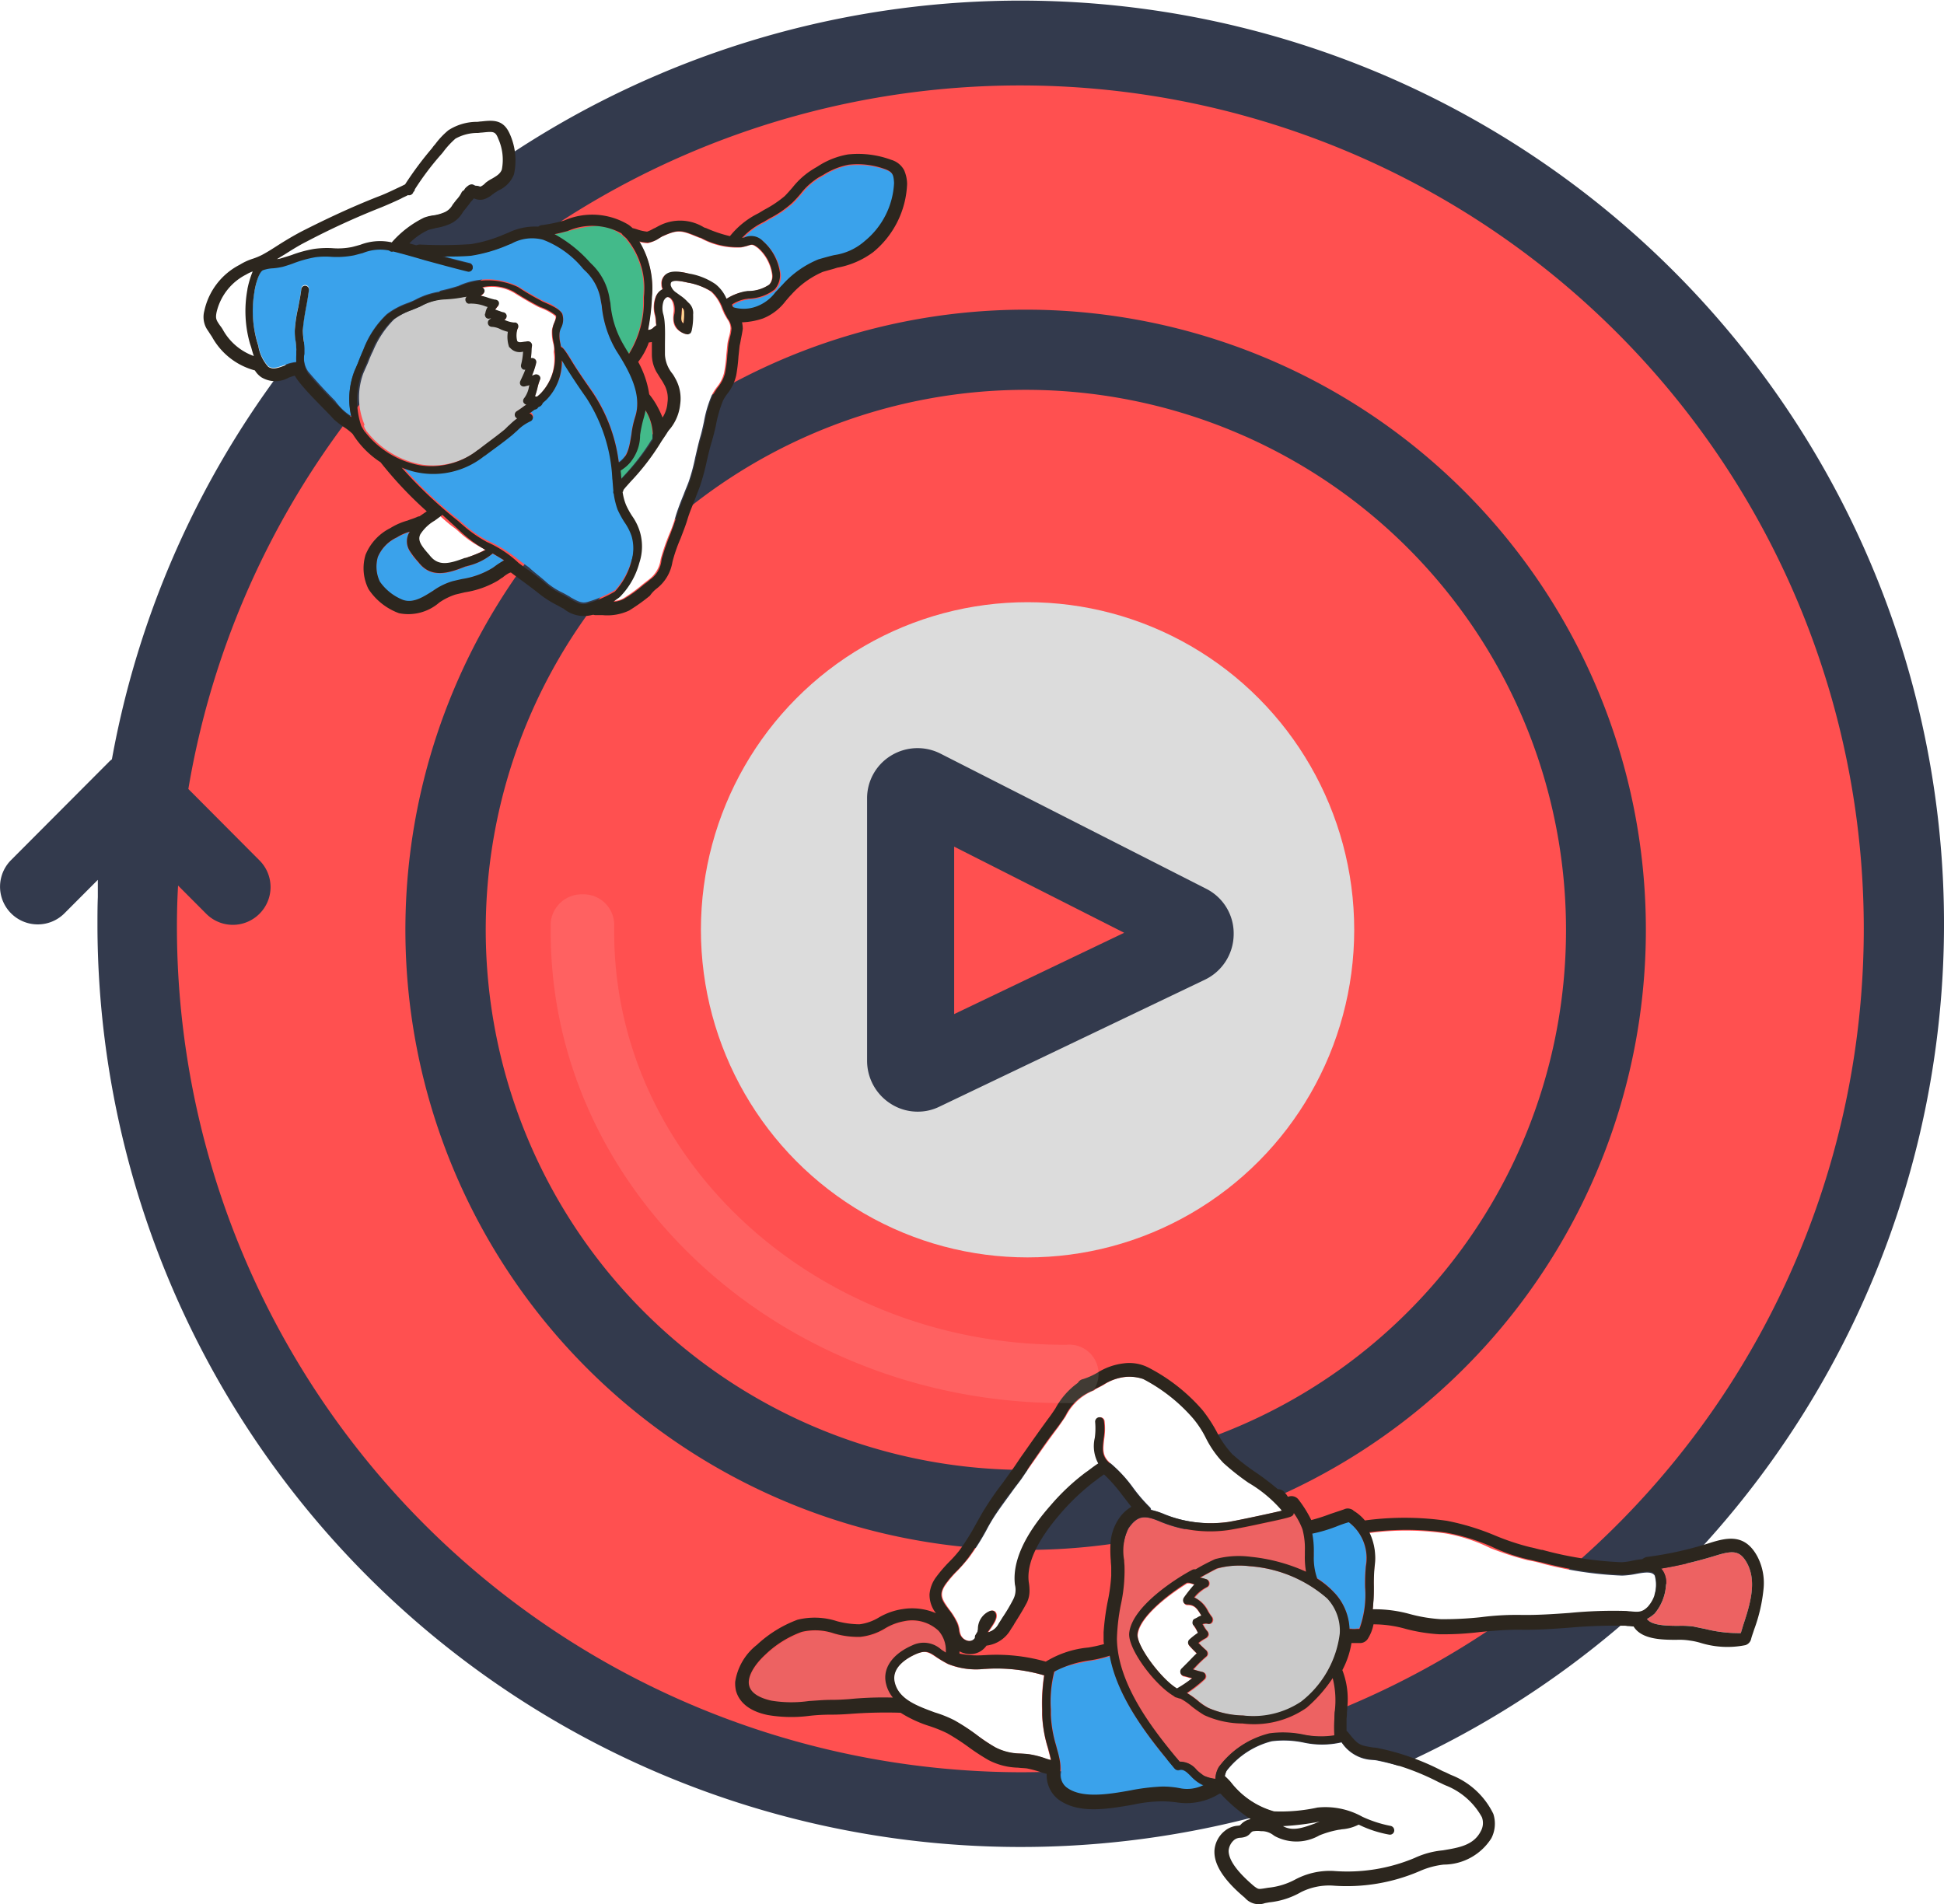 <svg xmlns="http://www.w3.org/2000/svg" xmlns:xlink="http://www.w3.org/1999/xlink" viewBox="2508 0 98 96">
  <defs>
    <style>
      .cls-1 {
        clip-path: url(#clip-Rerun_account);
      }

      .cls-2 {
        fill: #ff5050;
      }

      .cls-3 {
        fill: #dcdcdc;
      }

      .cls-4 {
        fill: #333a4d;
      }

      .cls-12, .cls-5 {
        fill: #fff;
      }

      .cls-6 {
        fill: #3aa2eb;
      }

      .cls-7 {
        fill: #43ba8a;
      }

      .cls-8 {
        fill: #cacaca;
      }

      .cls-9 {
        fill: #ffd791;
      }

      .cls-10 {
        fill: #2c261e;
      }

      .cls-11 {
        fill: #ed6262;
      }

      .cls-12 {
        opacity: 0.1;
      }
    </style>
    <clipPath id="clip-Rerun_account">
      <rect x="2508" width="98" height="96"/>
    </clipPath>
  </defs>
  <g id="Rerun_account" data-name="Rerun account" class="cls-1">
    <rect class="cls-5" x="2508" width="98" height="96"/>
    <ellipse id="Ellipse_54" data-name="Ellipse 54" class="cls-2" cx="44.531" cy="44.67" rx="44.531" ry="44.67" transform="translate(2515.27 2.211)"/>
    <ellipse id="Ellipse_55" data-name="Ellipse 55" class="cls-3" cx="16.467" cy="16.518" rx="16.467" ry="16.518" transform="translate(2543.334 30.363)"/>
    <g id="Group_1045" data-name="Group 1045" transform="translate(2551.711 37.719)">
      <path id="Path_1609" data-name="Path 1609" class="cls-4" d="M245.08,203.238l-13.38-6.807a2.556,2.556,0,0,0-2.492.1A2.517,2.517,0,0,0,228,198.7V211.91a2.566,2.566,0,0,0,1.189,2.173,2.5,2.5,0,0,0,1.361.4,2.453,2.453,0,0,0,1.093-.25l13.38-6.4a2.552,2.552,0,0,0,1.457-2.269A2.518,2.518,0,0,0,245.08,203.238Z" transform="translate(-228 -196.152)"/>
      <path id="Path_1610" data-name="Path 1610" class="cls-2" d="M250.9,230.442l8.569-4.1L250.9,222Z" transform="translate(-246.51 -217.03)"/>
    </g>
    <path id="Path_1611" data-name="Path 1611" class="cls-4" d="M84.345,13.672A46.551,46.551,0,0,0,5.616,38.285a1.241,1.241,0,0,0-.173.154L.536,43.362a1.9,1.9,0,0,0,2.684,2.692l1.687-1.692v.865c-.019.481-.019.981-.019,1.461A46.544,46.544,0,1,0,84.345,13.672ZM51.412,89.358A42.633,42.633,0,0,1,8.894,46.708c0-.692.019-1.385.058-2.058l1.419,1.423a1.893,1.893,0,0,0,2.684,0,1.9,1.9,0,0,0,0-2.692l-3.585-3.6A42.525,42.525,0,1,1,51.412,89.358Z" transform="translate(2508.025)"/>
    <path id="Path_1612" data-name="Path 1612" class="cls-4" d="M138.77,81.2a31.267,31.267,0,1,0,31.17,31.267A31.256,31.256,0,0,0,138.77,81.2Zm0,58.5a27.229,27.229,0,1,1,27.144-27.229A27.212,27.212,0,0,1,138.77,139.7Z" transform="translate(2421.031 -65.586)"/>
    <g id="Group_1046" data-name="Group 1046" transform="translate(2518.26 6.1)">
      <path id="Path_1613" data-name="Path 1613" class="cls-5" d="M83.6,37.15A1.749,1.749,0,0,1,83.85,37c.23-.135.422-.25.5-.461A2.6,2.6,0,0,0,84.176,35c-.153-.4-.249-.385-.824-.327-.077,0-.153.019-.23.019a2.217,2.217,0,0,0-1.112.288,3.561,3.561,0,0,0-.575.615c-.058.077-.115.135-.173.212a17.769,17.769,0,0,0-1.3,1.731.145.145,0,0,1-.077.135.1.1,0,0,0-.038.077.184.184,0,0,1-.23.077,2.864,2.864,0,0,0-.345.173l-.038.019c-.326.154-.652.308-.958.423A38.136,38.136,0,0,0,74.5,40.169c-.383.192-.748.423-1.112.654-.134.077-.249.154-.383.231a.566.566,0,0,0,.192-.038c.192-.058.383-.115.556-.173a6.048,6.048,0,0,1,1.131-.308,7.063,7.063,0,0,1,.9-.038,4.384,4.384,0,0,0,1.016-.058c.134-.038.288-.077.422-.115a2.592,2.592,0,0,1,1.5-.135c.019,0,.038.019.077.019a4.8,4.8,0,0,1,1.629-1.25,2.174,2.174,0,0,1,.479-.115,2.117,2.117,0,0,0,.5-.135.85.85,0,0,0,.46-.4c.058-.077.115-.154.192-.25a2.478,2.478,0,0,0,.249-.346.19.19,0,0,1,.134-.135.3.3,0,0,1,.115-.154c.115-.1.249-.212.4-.077h.019a.59.59,0,0,1,.211.038.087.087,0,0,0,.1,0,.8.8,0,0,0,.23-.154A.191.191,0,0,1,83.6,37.15Z" transform="translate(-69.261 -34.078)"/>
      <path id="Path_1614" data-name="Path 1614" class="cls-5" d="M58.688,75.369c-.058-.154-.1-.308-.134-.442l-.058-.173a5.98,5.98,0,0,1-.134-2.731V72a3.346,3.346,0,0,1,.268-.9,2.492,2.492,0,0,0-.326.154,2.852,2.852,0,0,0-1.5,1.923.687.687,0,0,0,.173.654c.038.058.077.115.134.192A2.9,2.9,0,0,0,58.688,75.369Z" transform="translate(-56.157 -63.528)"/>
      <path id="Path_1615" data-name="Path 1615" class="cls-6" d="M70.964,70.948a2.962,2.962,0,0,0,.422.327l.019.019a3.9,3.9,0,0,1,.153-2.308,3.907,3.907,0,0,0,.211-.5c.077-.192.173-.385.249-.6a4.762,4.762,0,0,1,1.169-1.75,3.83,3.83,0,0,1,1.035-.558,3.054,3.054,0,0,0,.441-.192,3.8,3.8,0,0,1,1.169-.385.163.163,0,0,1,.1-.058q.4-.087.863-.231a3.51,3.51,0,0,1,3.01.019c.422.269.767.462,1.112.654.058.038.134.058.23.115a1.986,1.986,0,0,1,.882.577h0a.842.842,0,0,1-.057.711.735.735,0,0,0-.077.25,2.37,2.37,0,0,0,.038.519c.019.058.019.135.038.192.077.038.211.173.537.711.307.519.652,1,1.054,1.577A8.106,8.106,0,0,1,84.882,73.6c.46-.308.537-.827.633-1.423a5.449,5.449,0,0,1,.192-.9c.383-1.135-.288-2.307-.958-3.346a5.443,5.443,0,0,1-.728-2.269l-.038-.192a2.644,2.644,0,0,0-.824-1.577l-.077-.077a4.994,4.994,0,0,0-2.013-1.461,2.136,2.136,0,0,0-1.591.192l-.192.077a6.889,6.889,0,0,1-1.859.538,11.322,11.322,0,0,1-1.438.038c.46.135.92.25,1.4.365a.208.208,0,0,1-.1.4c-.728-.173-1.476-.385-2.185-.577-.518-.154-1.054-.288-1.591-.442a.222.222,0,0,1-.192-.038h0c-.019,0-.038-.019-.057-.019a2.3,2.3,0,0,0-1.284.135c-.134.038-.288.077-.441.115a4.544,4.544,0,0,1-1.131.077,5.833,5.833,0,0,0-.824.019,6.067,6.067,0,0,0-1.054.288c-.192.058-.364.135-.575.192a3.13,3.13,0,0,1-.479.077,1.922,1.922,0,0,0-.537.1c-.23.115-.364.827-.422,1.058v.019a5.419,5.419,0,0,0,.134,2.538c.019.058.038.115.058.192a2.1,2.1,0,0,0,.5,1.058c.211.154.441.077.824-.058a2.083,2.083,0,0,1,.594-.154v-.673a3.465,3.465,0,0,0-.038-.423,5.1,5.1,0,0,1-.038-.558,7.358,7.358,0,0,1,.173-1.135c.058-.288.115-.6.153-.9a.193.193,0,1,1,.383.038c-.038.327-.1.635-.153.942a7.281,7.281,0,0,0-.153,1.077,4.409,4.409,0,0,0,.038.481,3.745,3.745,0,0,1,.038.462v.269a1.206,1.206,0,0,0,.192.9c.422.5.882,1,1.361,1.481A2.886,2.886,0,0,0,70.964,70.948Z" transform="translate(-63.948 -56.397)"/>
      <path id="Path_1616" data-name="Path 1616" class="cls-7" d="M146.252,59.584a6.469,6.469,0,0,1-.652.154,5.78,5.78,0,0,1,1.783,1.423l.077.077a2.949,2.949,0,0,1,.92,1.788l.038.192a5.167,5.167,0,0,0,.671,2.115c.1.154.192.288.268.442a5.043,5.043,0,0,0,.748-2.807c0-.115.019-.212.019-.308a3.851,3.851,0,0,0-.92-2.731c-.019-.019-.038-.019-.038-.038a2.041,2.041,0,0,0-.211-.173C148.13,59.084,147.229,59.334,146.252,59.584Z" transform="translate(-127.944 -54.012)"/>
      <path id="Path_1617" data-name="Path 1617" class="cls-5" d="M129.881,78.054a2.3,2.3,0,0,1-.057-.635,2.329,2.329,0,0,1,.1-.346c.058-.135.115-.288.077-.365h0a2.662,2.662,0,0,0-.709-.4,1.55,1.55,0,0,1-.249-.115c-.364-.192-.709-.4-1.15-.673a2.239,2.239,0,0,0-1.61-.231.231.231,0,0,1,.1.1.176.176,0,0,1-.038.212.836.836,0,0,1-.134.115c.115.038.249.058.364.1a3.447,3.447,0,0,0,.364.1.115.115,0,0,1,.077.019.185.185,0,0,1,.115.173.175.175,0,0,1-.058.135l-.019.019c-.038.058-.077.1-.115.154a1.078,1.078,0,0,1,.23.077.9.9,0,0,0,.173.058.185.185,0,0,1,.173.154.194.194,0,0,1-.1.212.019.019,0,0,0-.019.019c.019,0,.038.019.058.019a1,1,0,0,0,.441.115.236.236,0,0,1,.192.1.173.173,0,0,1-.019.212,1.114,1.114,0,0,0-.019.615c.057.077.134.077.364.038a.529.529,0,0,1,.173-.019.2.2,0,0,1,.211.212l-.019.154c-.019.154-.019.308-.038.481a.183.183,0,0,1,.192.038.229.229,0,0,1,.077.212c-.058.212-.134.423-.211.635a1.312,1.312,0,0,0,.153-.058.216.216,0,0,1,.211.058.176.176,0,0,1,.038.212c-.038.115-.077.231-.115.365a4.179,4.179,0,0,1-.134.461.83.83,0,0,1,.1.019l.019-.019a1.731,1.731,0,0,0,.192-.173,2.472,2.472,0,0,0,.652-2.1A.867.867,0,0,0,129.881,78.054Z" transform="translate(-112.263 -66.867)"/>
      <path id="Path_1618" data-name="Path 1618" class="cls-6" d="M200.866,44.245c-.019-.4-.077-.538-.422-.692a4.258,4.258,0,0,0-1.879-.231,3.356,3.356,0,0,0-1.284.519c-.077.038-.134.077-.211.115a3.284,3.284,0,0,0-.9.808c-.134.154-.288.327-.441.481a5.819,5.819,0,0,1-1.15.788l-.288.173a3.449,3.449,0,0,0-1.093.808.592.592,0,0,1,.153-.038.812.812,0,0,1,.9.192,2.556,2.556,0,0,1,.863,1.615.992.992,0,0,1-.268.827,2.236,2.236,0,0,1-1.3.462c-.058,0-.1.019-.153.019a1.912,1.912,0,0,0-.69.269.2.2,0,0,0,.077.154A1.84,1.84,0,0,0,194,50.437a2.255,2.255,0,0,0,.882-.692c.115-.115.211-.25.345-.365a4.944,4.944,0,0,1,1.821-1.288,6.869,6.869,0,0,1,.786-.212,3.561,3.561,0,0,0,1.572-.673A4.237,4.237,0,0,0,200.866,44.245Z" transform="translate(-166.015 -41.077)"/>
      <path id="Path_1619" data-name="Path 1619" class="cls-5" d="M168,61.246a4.289,4.289,0,0,1,.652,2.577c0,.1-.019.212-.019.308a10.427,10.427,0,0,1-.192,1.577.43.43,0,0,0,.268-.115,1.063,1.063,0,0,1,.153-.115.656.656,0,0,0-.019-.192,1.687,1.687,0,0,0-.038-.308,1.509,1.509,0,0,1,.038-.961.8.8,0,0,1,.345-.365.533.533,0,0,1-.058-.25.541.541,0,0,1,.192-.481,1.483,1.483,0,0,1,1.227-.038h.019a3.677,3.677,0,0,1,1.265.519,2.06,2.06,0,0,1,.556.731h.019a2.26,2.26,0,0,1,.92-.365c.057,0,.1-.019.153-.019a2.028,2.028,0,0,0,1.074-.327.652.652,0,0,0,.153-.519A2.19,2.19,0,0,0,174,61.573c-.268-.212-.307-.192-.537-.115a2.786,2.786,0,0,1-.326.077,3.739,3.739,0,0,1-2.013-.462l-.115-.038c-.843-.346-1.016-.423-1.783-.077a.779.779,0,0,0-.211.115,1.869,1.869,0,0,1-.575.25A1.933,1.933,0,0,1,168,61.246Z" transform="translate(-146.05 -55.155)"/>
      <path id="Path_1620" data-name="Path 1620" class="cls-5" d="M111.169,136.05a2.581,2.581,0,0,0-.268-.212c-.23-.173-.441-.365-.633-.538a3.39,3.39,0,0,1-.422.308,2.547,2.547,0,0,0-.805.75c-.173.327.038.6.383.981a.888.888,0,0,0,.134.135c.441.5,1.016.327,1.859.019l.019-.019a.926.926,0,0,1,.134-.058,5,5,0,0,0,.978-.423c-.038-.019-.058-.019-.077-.038A5.258,5.258,0,0,1,111.169,136.05Z" transform="translate(-98.344 -115.383)"/>
      <path id="Path_1621" data-name="Path 1621" class="cls-7" d="M164.71,108.981a2.4,2.4,0,0,0-.364-1.481,3.36,3.36,0,0,1-.1.423,4.234,4.234,0,0,0-.173.827c-.115.692-.211,1.4-.978,1.788,0,.077.019.154.019.231s.019.154.019.212c.058-.058.115-.135.173-.192a11.274,11.274,0,0,0,1.38-1.808C164.71,109,164.71,108.981,164.71,108.981Z" transform="translate(-142.089 -92.929)"/>
      <path id="Path_1622" data-name="Path 1622" class="cls-8" d="M94.708,84.407c.019.019.019.038.038.038A4.557,4.557,0,0,0,97.488,86.1a3.747,3.747,0,0,0,2.914-.769l.038-.019c.46-.327.882-.654,1.3-1a1.658,1.658,0,0,0,.268-.25,3.129,3.129,0,0,1,.383-.327.2.2,0,0,1-.115-.135.221.221,0,0,1,.1-.231,4.646,4.646,0,0,0,.383-.269.418.418,0,0,1,.1-.058.167.167,0,0,1-.153-.115.176.176,0,0,1,.038-.212,1.485,1.485,0,0,0,.249-.615c0-.019,0-.019.019-.038l-.23.058a.216.216,0,0,1-.211-.058.175.175,0,0,1-.019-.212c.1-.212.173-.385.249-.577a.45.45,0,0,1-.153-.038.217.217,0,0,1-.057-.212,3.35,3.35,0,0,0,.1-.654.637.637,0,0,1-.671-.212l-.038-.038a1.213,1.213,0,0,1-.058-.75l-.345-.115a1.393,1.393,0,0,0-.46-.135.187.187,0,0,1-.192-.154.221.221,0,0,1,.1-.231c.019-.019.038-.019.058-.038h-.058a.209.209,0,0,1-.192-.038.185.185,0,0,1-.058-.192c0-.019,0-.019.019-.038a1.008,1.008,0,0,1,.115-.308c-.038-.019-.077-.019-.115-.038a2.105,2.105,0,0,0-.786-.135.168.168,0,0,1-.192-.1.2.2,0,0,1,.019-.231l.019-.019c-.077.019-.134.019-.211.038a6.579,6.579,0,0,1-.863.1,2.853,2.853,0,0,0-1.284.365,4.673,4.673,0,0,1-.46.192,3.773,3.773,0,0,0-.92.481,4.857,4.857,0,0,0-1.074,1.615c-.1.192-.173.385-.249.577l-.23.519a3.526,3.526,0,0,0,.058,2.615c-.077.019.019.212.1.308Z" transform="translate(-86.503 -68.778)"/>
      <path id="Path_1623" data-name="Path 1623" class="cls-5" d="M161.475,89.6a8.048,8.048,0,0,0,.958-.692c.115-.1.249-.192.364-.288a1.49,1.49,0,0,0,.556-.981l.019-.077a11.233,11.233,0,0,1,.422-1.211,6.525,6.525,0,0,0,.326-.923c.115-.365.249-.711.4-1.077.077-.212.173-.423.249-.635a9.461,9.461,0,0,0,.326-1.211c.077-.327.153-.673.249-1.019.077-.25.134-.519.192-.788a6.09,6.09,0,0,1,.4-1.346,2.278,2.278,0,0,1,.268-.423,1.809,1.809,0,0,0,.345-.692,6.839,6.839,0,0,0,.115-.9l.058-.577a2.242,2.242,0,0,1,.077-.346,1.99,1.99,0,0,0,.077-.423.779.779,0,0,0-.173-.481c-.038-.077-.1-.173-.153-.269-.038-.1-.077-.173-.115-.269a2.039,2.039,0,0,0-.556-.846,2.848,2.848,0,0,0-1.131-.442h-.019c-.479-.115-.767-.135-.882-.038-.019.019-.038.038-.038.154,0,.135.115.25.268.365h0a.852.852,0,0,0,.211.154,1.929,1.929,0,0,1,.364.308l.057.058a.686.686,0,0,1,.23.6,4.283,4.283,0,0,1-.077.827c-.019.058-.038.115-.1.135a.27.27,0,0,1-.173.019c-.652-.231-.613-.654-.594-1.019a1.182,1.182,0,0,0-.038-.577c-.077-.192-.192-.269-.288-.269s-.173.115-.211.173a1.273,1.273,0,0,0-.019.711l.058.346c.038.4.019.827.019,1.231v.442a1.558,1.558,0,0,0,.364.942c.038.058.077.135.134.212a2.009,2.009,0,0,1,.268,1.365,2.194,2.194,0,0,1-.5,1.211,1.057,1.057,0,0,1-.134.173c-.134.192-.249.365-.364.558a10.286,10.286,0,0,1-1.5,1.942,2.387,2.387,0,0,0-.364.423.116.116,0,0,1-.019.077c0,.019,0,.019-.019.019a2.529,2.529,0,0,0,.173.654,2.6,2.6,0,0,0,.307.558,2.765,2.765,0,0,1,.4.827,2.477,2.477,0,0,1-.038,1.538,3.767,3.767,0,0,1-.958,1.692c-.115.077-.249.154-.383.231A1.1,1.1,0,0,0,161.475,89.6Z" transform="translate(-140.311 -65.531)"/>
      <path id="Path_1624" data-name="Path 1624" class="cls-9" d="M179.162,80.6a1.764,1.764,0,0,1-.019.327c-.019.25-.038.385.1.481a4.816,4.816,0,0,0,.038-.481C179.277,80.735,179.277,80.735,179.162,80.6Z" transform="translate(-155.046 -71.202)"/>
      <path id="Path_1625" data-name="Path 1625" class="cls-6" d="M104.774,141.346c.058-.038.115-.077.192-.135a4.651,4.651,0,0,1,.422-.269,4.556,4.556,0,0,0-.575-.346,3.348,3.348,0,0,1-1.208.615.486.486,0,0,1-.134.038h-.019c-.728.288-1.649.635-2.3-.115-.038-.038-.077-.1-.115-.135a3.039,3.039,0,0,1-.422-.558.9.9,0,0,1-.019-.885c.019-.019.019-.038.038-.058a3.084,3.084,0,0,0-.652.288,1.981,1.981,0,0,0-.958.981,1.853,1.853,0,0,0,.1,1.25h0a2.574,2.574,0,0,0,1.169.923c.518.173,1-.135,1.514-.462a3.307,3.307,0,0,1,.978-.481c.173-.038.345-.077.5-.115A4.613,4.613,0,0,0,104.774,141.346Z" transform="translate(-90.242 -118.776)"/>
      <path id="Path_1626" data-name="Path 1626" class="cls-6" d="M112.984,105.368a3.6,3.6,0,0,0,.805.519c.115.058.249.135.383.212l.019.019c.383.212.575.327.882.231a6.072,6.072,0,0,0,1.38-.6,3.908,3.908,0,0,0,.824-1.5,2.1,2.1,0,0,0,.019-1.288,2.5,2.5,0,0,0-.364-.711,2.963,2.963,0,0,1-.537-1.423.191.191,0,0,1-.019-.154,3.438,3.438,0,0,1-.038-.442c0-.077-.019-.154-.019-.231A8.253,8.253,0,0,0,115,95.965c-.422-.577-.748-1.077-1.074-1.615-.038-.058-.1-.154-.153-.25A2.613,2.613,0,0,1,113,96.081a1.558,1.558,0,0,1-.192.173.191.191,0,0,1-.115.154l-.115.058c0,.019-.019.019-.019.038a.174.174,0,0,1-.153.077c-.077.058-.134.1-.211.154-.019.019-.038.019-.058.038.019.019.038.019.077.038a.237.237,0,0,1,.1.192.205.205,0,0,1-.134.173,2.055,2.055,0,0,0-.671.481c-.1.077-.192.173-.288.25-.422.346-.863.673-1.323,1l-.038.019a4.277,4.277,0,0,1-3.221.846,3.664,3.664,0,0,1-.939-.269,21.228,21.228,0,0,0,2.818,2.673c.1.077.173.154.268.231a5.708,5.708,0,0,0,1.208.846,7.03,7.03,0,0,1,1.61,1c.173.135.345.25.5.365C112.39,104.888,112.716,105.118,112.984,105.368Z" transform="translate(-95.693 -82.106)"/>
      <path id="Path_1627" data-name="Path 1627" class="cls-10" d="M76.347,55.295a2.119,2.119,0,0,0,.786-1.327l.019-.077a7.978,7.978,0,0,1,.4-1.135c.115-.308.249-.635.345-.961s.249-.673.383-1.019c.077-.212.173-.442.249-.654a11.73,11.73,0,0,0,.345-1.288c.077-.327.153-.654.249-.961.077-.269.153-.558.211-.846a6.264,6.264,0,0,1,.345-1.192,1.919,1.919,0,0,1,.23-.365,2.3,2.3,0,0,0,.441-.923,8.733,8.733,0,0,0,.115-.961c.019-.173.038-.365.058-.538q.029-.115.058-.288c.038-.192.077-.385.1-.558a1.7,1.7,0,0,0-.038-.327A3.622,3.622,0,0,0,81.7,41.68a2.656,2.656,0,0,0,1.131-.865c.1-.115.192-.231.307-.346a4.538,4.538,0,0,1,1.572-1.135c.249-.077.5-.135.728-.212a4.318,4.318,0,0,0,1.821-.788,4.685,4.685,0,0,0,1.706-3.442,1.808,1.808,0,0,0-.153-.692,1.079,1.079,0,0,0-.652-.519,4.8,4.8,0,0,0-2.185-.269,4.035,4.035,0,0,0-1.514.6c-.058.038-.134.077-.192.115a3.951,3.951,0,0,0-1.074.942c-.134.154-.268.308-.4.442a5.721,5.721,0,0,1-1.035.692l-.288.173a4.241,4.241,0,0,0-1.438,1.154,6.663,6.663,0,0,1-1.189-.4l-.115-.038a2.292,2.292,0,0,0-2.281-.077c-.077.038-.173.1-.268.135a1.625,1.625,0,0,1-.326.154,2.463,2.463,0,0,1-.46-.1,1.962,1.962,0,0,0-.268-.077,1.669,1.669,0,0,0-.211-.173,3.541,3.541,0,0,0-3.24-.212,7.619,7.619,0,0,1-1.112.231.34.34,0,0,0-.192.077,3.107,3.107,0,0,0-1.514.308l-.192.077a6.913,6.913,0,0,1-1.706.5,22.152,22.152,0,0,1-2.55.019.566.566,0,0,0-.192.038c-.115-.038-.23-.058-.345-.1a3.218,3.218,0,0,1,.958-.673c.115-.038.249-.058.383-.1a2.84,2.84,0,0,0,.633-.173,1.4,1.4,0,0,0,.728-.635c.038-.058.1-.115.153-.192.077-.1.173-.212.249-.327l.058-.058c.038-.038.058-.077.077-.1h.038a.7.7,0,0,0,.479.038,1.252,1.252,0,0,0,.441-.25.265.265,0,0,0,.077-.058c.058-.038.134-.077.211-.135a1.472,1.472,0,0,0,.786-.808,3.255,3.255,0,0,0-.173-1.961,2.262,2.262,0,0,0-.1-.212c-.326-.615-.843-.558-1.38-.5-.077,0-.134.019-.211.019a2.656,2.656,0,0,0-1.438.423,3.931,3.931,0,0,0-.671.711,1.347,1.347,0,0,0-.153.192,17.345,17.345,0,0,0-1.361,1.827c-.077.038-.192.1-.441.212l-.038.019c-.326.154-.613.288-.92.4-1.265.5-2.511,1.077-3.834,1.75-.4.212-.786.442-1.15.673-.268.173-.537.346-.824.5a3.3,3.3,0,0,1-.46.192,2.937,2.937,0,0,0-.671.308,3.423,3.423,0,0,0-1.783,2.327,1.185,1.185,0,0,0,.1.865c.058.1.115.173.173.269l.115.173A3.486,3.486,0,0,0,56.085,44.3a1.129,1.129,0,0,0,.326.346,1.362,1.362,0,0,0,1.38.019,2.723,2.723,0,0,1,.307-.1,2.507,2.507,0,0,0,.192.288c.422.538.92,1.019,1.4,1.519.134.135.249.25.364.385a4.056,4.056,0,0,0,.518.4,2.706,2.706,0,0,1,.441.346c.019.019.019.038.038.058a4.6,4.6,0,0,0,1.361,1.365l.019.019a19.526,19.526,0,0,0,2.32,2.461c-.038.019-.077.058-.115.077-.077.058-.173.115-.249.173a.355.355,0,0,0-.134.038c-.173.077-.326.115-.46.173a3.313,3.313,0,0,0-.882.385A2.6,2.6,0,0,0,61.663,53.6a2.339,2.339,0,0,0,.153,1.731,3.127,3.127,0,0,0,1.534,1.211,2.375,2.375,0,0,0,2.032-.538,3.147,3.147,0,0,1,.805-.4c.153-.038.326-.077.479-.115a4.674,4.674,0,0,0,1.687-.6c.058-.038.134-.1.23-.154a1.654,1.654,0,0,1,.345-.231.07.07,0,0,0,.058-.019h0c.173.135.364.269.518.385.288.212.575.423.843.635a5.235,5.235,0,0,0,.939.615c.115.058.23.135.364.192l.019.019a1.607,1.607,0,0,0,1.38.308.828.828,0,0,1,.1-.019.373.373,0,0,0,.153.019h.307a2.585,2.585,0,0,0,1.342-.231A9.612,9.612,0,0,0,76,55.66,1.593,1.593,0,0,1,76.347,55.295Zm-9.8-.481c-.173.038-.345.077-.5.115a3.306,3.306,0,0,0-.978.481c-.518.327-1,.635-1.514.462a2.574,2.574,0,0,1-1.169-.923h0a1.746,1.746,0,0,1-.1-1.25,1.908,1.908,0,0,1,.958-.981,2.338,2.338,0,0,1,.652-.288c-.019.019-.019.038-.038.058a.9.9,0,0,0,.019.885,4.24,4.24,0,0,0,.422.558c.038.038.077.1.115.135.652.75,1.572.4,2.3.115h.019a1.216,1.216,0,0,1,.134-.038,3.062,3.062,0,0,0,1.208-.615l.575.346a4.653,4.653,0,0,0-.422.269c-.077.058-.134.1-.192.135A4.107,4.107,0,0,1,66.551,54.814ZM58.577,43.488v-.269a3.746,3.746,0,0,0-.038-.462,4.41,4.41,0,0,1-.038-.481,10.4,10.4,0,0,1,.153-1.077c.058-.308.115-.615.153-.942a.193.193,0,1,0-.383-.038c-.038.308-.1.615-.153.9a7.358,7.358,0,0,0-.173,1.135,2.73,2.73,0,0,0,.038.558,3.464,3.464,0,0,1,.038.423v.269a2.839,2.839,0,0,0,0,.4,2.082,2.082,0,0,0-.594.154c-.364.135-.594.212-.824.058a2.1,2.1,0,0,1-.5-1.058c-.019-.058-.038-.135-.058-.192a5.682,5.682,0,0,1-.134-2.538v-.019c.038-.231.192-.923.422-1.058a1.794,1.794,0,0,1,.537-.1,3.569,3.569,0,0,0,.479-.077c.192-.058.383-.115.575-.192a6.068,6.068,0,0,1,1.054-.288,3.91,3.91,0,0,1,.824-.019,4.544,4.544,0,0,0,1.131-.077c.153-.038.288-.077.441-.115a2.3,2.3,0,0,1,1.284-.135c.019,0,.038.019.058.019h0a.183.183,0,0,0,.192.038c.537.135,1.073.288,1.591.442.709.192,1.457.4,2.185.577a.208.208,0,0,0,.1-.4c-.46-.115-.939-.231-1.4-.365.518,0,1.016,0,1.438-.038a7.658,7.658,0,0,0,1.859-.538l.192-.077a2.136,2.136,0,0,1,1.591-.192,4.82,4.82,0,0,1,2.013,1.461l.077.077a2.591,2.591,0,0,1,.824,1.577l.038.192A5.443,5.443,0,0,0,74.3,43.3c.652,1.019,1.323,2.211.958,3.346a4.733,4.733,0,0,0-.192.9c-.1.6-.173,1.115-.633,1.423a8.106,8.106,0,0,0-1.323-3.557c-.4-.577-.748-1.077-1.054-1.577-.326-.538-.441-.692-.537-.711-.019-.077-.019-.135-.038-.192a1.586,1.586,0,0,1-.038-.519.886.886,0,0,1,.077-.25.911.911,0,0,0,.057-.711h0c-.115-.231-.46-.385-.882-.577a1.275,1.275,0,0,1-.23-.115A11.818,11.818,0,0,1,69.35,40.1a3.58,3.58,0,0,0-3.01-.019,8.256,8.256,0,0,1-.863.231.163.163,0,0,0-.1.058,3.8,3.8,0,0,0-1.169.385c-.134.058-.288.135-.441.192a3.83,3.83,0,0,0-1.035.558,4.762,4.762,0,0,0-1.169,1.75c-.1.192-.173.4-.249.6-.077.173-.153.346-.211.5a3.9,3.9,0,0,0-.153,2.308l-.019-.019a2.014,2.014,0,0,1-.422-.327c-.134-.135-.249-.269-.383-.385-.46-.481-.939-.961-1.361-1.481A1.376,1.376,0,0,1,58.577,43.488Zm-4.428-2.1a2.852,2.852,0,0,1,1.5-1.923,1.7,1.7,0,0,1,.326-.154,4.737,4.737,0,0,0-.268.9v.019a5.967,5.967,0,0,0,.134,2.731l.058.173c.038.135.077.288.134.442a2.9,2.9,0,0,1-1.572-1.346,1.663,1.663,0,0,0-.134-.192C54.149,41.777,54.091,41.7,54.149,41.392Zm13.323-6.365c-.038.019-.058,0-.1,0a.512.512,0,0,0-.211-.038h-.019c-.153-.135-.288-.019-.4.077a.463.463,0,0,0-.115.154.232.232,0,0,0-.134.135,1.505,1.505,0,0,1-.249.346c-.077.1-.134.173-.192.25a.85.85,0,0,1-.46.4,2.116,2.116,0,0,1-.5.135,2.173,2.173,0,0,0-.479.115,5.2,5.2,0,0,0-1.629,1.25c-.019,0-.038-.019-.077-.019a2.764,2.764,0,0,0-1.5.135c-.134.038-.268.077-.422.115a3.573,3.573,0,0,1-1.016.058,4.78,4.78,0,0,0-.9.038,6.047,6.047,0,0,0-1.131.308c-.173.058-.364.115-.556.173-.058.019-.115.019-.192.038.134-.077.249-.154.383-.231.364-.231.728-.462,1.112-.654a38.138,38.138,0,0,1,3.776-1.731c.326-.135.633-.269.958-.423l.038-.019c.134-.077.249-.115.345-.173a.22.22,0,0,0,.23-.077.1.1,0,0,0,.038-.077.167.167,0,0,0,.077-.135,14.083,14.083,0,0,1,1.3-1.731,2.045,2.045,0,0,0,.173-.212,4.435,4.435,0,0,1,.575-.615,2.272,2.272,0,0,1,1.112-.288c.077,0,.153-.019.23-.019.575-.058.671-.077.824.327a2.579,2.579,0,0,1,.173,1.538c-.077.212-.268.327-.5.462a1.75,1.75,0,0,0-.249.154.508.508,0,0,0-.115.1A.791.791,0,0,1,67.472,35.027Zm9.01,2.6c.077-.038.153-.1.211-.115.767-.346.939-.269,1.783.077l.115.038a3.965,3.965,0,0,0,2.013.461,2.786,2.786,0,0,0,.326-.077c.249-.077.268-.077.537.115a2.137,2.137,0,0,1,.709,1.327.63.63,0,0,1-.153.519,1.873,1.873,0,0,1-1.074.327c-.058,0-.115.019-.153.019a2.8,2.8,0,0,0-.92.365h-.019a1.86,1.86,0,0,0-.556-.731,3.335,3.335,0,0,0-1.265-.519h-.019c-.479-.115-.958-.192-1.227.038a.594.594,0,0,0-.192.481.534.534,0,0,0,.058.25.648.648,0,0,0-.345.365,1.509,1.509,0,0,0-.038.961,1.921,1.921,0,0,1,.038.308.656.656,0,0,0,.019.192,1.064,1.064,0,0,0-.153.115.348.348,0,0,1-.268.115A11.064,11.064,0,0,0,76.1,40.68c0-.1.019-.212.019-.308a4.579,4.579,0,0,0-.652-2.577,1.885,1.885,0,0,0,.46.058A1.319,1.319,0,0,0,76.481,37.623Zm8.8.865c-.249.058-.518.135-.786.212a4.945,4.945,0,0,0-1.821,1.288c-.134.135-.23.25-.345.365a2.093,2.093,0,0,1-.882.692,1.84,1.84,0,0,1-1.227.077.15.15,0,0,1-.077-.154,1.912,1.912,0,0,1,.69-.269c.058,0,.1-.019.153-.019a2.236,2.236,0,0,0,1.3-.462,1.109,1.109,0,0,0,.268-.827,2.608,2.608,0,0,0-.863-1.615.812.812,0,0,0-.9-.192c-.038.019-.1.019-.153.038a3.679,3.679,0,0,1,1.093-.808l.288-.173a5.307,5.307,0,0,0,1.15-.788,5.232,5.232,0,0,0,.441-.481,3.544,3.544,0,0,1,.9-.808c.077-.038.134-.077.211-.115a3.691,3.691,0,0,1,1.284-.519,4.029,4.029,0,0,1,1.879.231c.345.135.4.269.422.692a4.031,4.031,0,0,1-1.476,2.923A2.961,2.961,0,0,1,85.28,38.488ZM70.52,45.43a1.727,1.727,0,0,1-.192.173l-.019.019a.828.828,0,0,1-.1-.019,4.184,4.184,0,0,0,.134-.462,2.036,2.036,0,0,1,.115-.365.176.176,0,0,0-.038-.212.216.216,0,0,0-.211-.058c-.058.019-.1.038-.153.058a4.1,4.1,0,0,0,.211-.635.192.192,0,0,0-.077-.212A.236.236,0,0,0,70,43.68a3.758,3.758,0,0,0,.038-.481l.019-.154a.2.2,0,0,0-.211-.212c-.058,0-.115.019-.173.019-.23.038-.307.038-.364-.038a1.115,1.115,0,0,1,.019-.615.211.211,0,0,0,.019-.212.168.168,0,0,0-.192-.1,1.364,1.364,0,0,1-.441-.115c-.019,0-.038-.019-.058-.019a.019.019,0,0,0,.019-.019.194.194,0,0,0,.1-.212.2.2,0,0,0-.173-.154.9.9,0,0,1-.173-.058c-.077-.019-.153-.058-.23-.077.038-.058.077-.1.115-.154l.019-.019a.208.208,0,0,0,.058-.135.168.168,0,0,0-.115-.173.115.115,0,0,0-.077-.019,3.45,3.45,0,0,1-.364-.1,2.547,2.547,0,0,0-.364-.1c.038-.038.1-.077.134-.115a.176.176,0,0,0,.038-.212.231.231,0,0,0-.1-.1,2.239,2.239,0,0,1,1.61.231c.422.269.786.481,1.15.673a1.55,1.55,0,0,0,.249.115,2.662,2.662,0,0,1,.709.4h0c.038.077-.019.231-.077.365a1.17,1.17,0,0,0-.1.346,2.236,2.236,0,0,0,.057.635,3.7,3.7,0,0,1,.058.423A2.643,2.643,0,0,1,70.52,45.43ZM74.737,49.6a1.734,1.734,0,0,0-.173.192c0-.077-.019-.154-.019-.212,0-.077-.019-.154-.019-.231a2.1,2.1,0,0,0,.978-1.788,6.342,6.342,0,0,1,.173-.827,3.361,3.361,0,0,0,.1-.423,2.4,2.4,0,0,1,.364,1.481v.019A12.48,12.48,0,0,1,74.737,49.6Zm1.649-3.461a4.009,4.009,0,0,0-.422-.635,4.859,4.859,0,0,0-.556-1.634,3.465,3.465,0,0,0,.537-.981c.058,0,.115-.019.153-.019v.615a1.807,1.807,0,0,0,.249.923c.077.115.153.25.23.365a1.694,1.694,0,0,1,.115.192,1.436,1.436,0,0,1,.192.961,1.573,1.573,0,0,1-.249.75A4.607,4.607,0,0,0,76.386,46.142Zm-1.629-8.557c.019.019.019.038.038.038a3.91,3.91,0,0,1,.92,2.731c0,.1-.019.212-.019.308a5.043,5.043,0,0,1-.748,2.807c-.1-.154-.192-.308-.268-.442a4.9,4.9,0,0,1-.671-2.115l-.038-.192a3.053,3.053,0,0,0-.92-1.788l-.077-.077a6.694,6.694,0,0,0-1.783-1.423c.211-.038.441-.1.652-.154a3.068,3.068,0,0,1,2.722.115A.91.91,0,0,0,74.756,37.585ZM61.472,44.469l.23-.519c.077-.192.153-.385.249-.577a4.5,4.5,0,0,1,1.073-1.615,3.483,3.483,0,0,1,.92-.481c.153-.058.307-.135.46-.192a2.853,2.853,0,0,1,1.284-.365,6.577,6.577,0,0,0,.863-.1c.077-.019.153-.019.211-.038l-.019.019a.2.2,0,0,0-.019.231.168.168,0,0,0,.192.1,1.991,1.991,0,0,1,.786.135c.038.019.077.019.115.038a.851.851,0,0,0-.115.308c0,.019,0,.019-.019.038a.233.233,0,0,0,.058.192.183.183,0,0,0,.192.038h.058c-.019.019-.038.019-.058.038a.206.206,0,0,0,.1.385,1.05,1.05,0,0,1,.46.135,2.422,2.422,0,0,0,.345.115,1.557,1.557,0,0,0,.058.75.041.041,0,0,0,.038.038.637.637,0,0,0,.671.212,3.348,3.348,0,0,1-.1.654.217.217,0,0,0,.058.212.149.149,0,0,0,.153.038c-.057.173-.153.365-.249.577a.207.207,0,0,0,.019.212.216.216,0,0,0,.211.058l.23-.058c0,.019,0,.019-.019.038a1.3,1.3,0,0,1-.249.615.21.21,0,0,0-.038.212c.038.058.1.115.153.115-.038.019-.058.038-.1.058a4.65,4.65,0,0,1-.383.269.208.208,0,0,0-.1.231.2.2,0,0,0,.115.135,3.131,3.131,0,0,0-.383.327c-.1.077-.173.173-.268.25-.422.346-.863.654-1.3,1l-.038.019a3.766,3.766,0,0,1-2.914.769,4.557,4.557,0,0,1-2.741-1.654c-.019-.019-.019-.038-.038-.038h0c-.077-.115-.173-.288-.173-.288A4,4,0,0,1,61.472,44.469Zm5.348,9.249a.487.487,0,0,1-.134.038h-.019c-.767.288-1.3.423-1.725-.077-.038-.038-.077-.1-.115-.135-.345-.4-.556-.673-.4-.981a2.117,2.117,0,0,1,.728-.692c.134-.1.268-.192.383-.288.192.173.4.365.613.558.077.077.173.154.249.231a6.64,6.64,0,0,0,1.246.942.145.145,0,0,0,.077.038A8.263,8.263,0,0,1,66.82,53.718Zm.958-.769a6.507,6.507,0,0,1-1.208-.846c-.1-.077-.173-.154-.268-.231A22.481,22.481,0,0,1,63.484,49.2a4.111,4.111,0,0,0,4.16-.577l.038-.019c.46-.346.9-.654,1.323-1,.1-.077.192-.173.288-.25a2.278,2.278,0,0,1,.671-.481A.213.213,0,0,0,70.1,46.7a.2.2,0,0,0-.1-.192.1.1,0,0,0-.077-.038c.019-.019.038-.038.058-.038.077-.058.134-.1.211-.154a.236.236,0,0,0,.153-.077c0-.019.019-.019.019-.038l.115-.058a.3.3,0,0,0,.115-.154c.057-.058.134-.115.192-.173a2.715,2.715,0,0,0,.767-1.981,2.244,2.244,0,0,1,.153.25c.326.519.652,1.019,1.073,1.615A8.185,8.185,0,0,1,74.1,49.7c0,.077.019.154.019.231.019.154.019.288.038.442a.2.2,0,0,0,.019.154,3.937,3.937,0,0,0,.192.788,4.943,4.943,0,0,0,.345.635,2.779,2.779,0,0,1,.364.711,2.258,2.258,0,0,1-.019,1.288,3.552,3.552,0,0,1-.824,1.5,6.073,6.073,0,0,1-1.38.6c-.307.1-.5-.019-.882-.231l-.019-.019c-.134-.077-.268-.154-.383-.212a3.6,3.6,0,0,1-.805-.519c-.288-.25-.594-.481-.882-.692-.173-.115-.345-.25-.5-.365A5.69,5.69,0,0,0,67.778,52.949Zm6.729,2.75a3.872,3.872,0,0,0,.958-1.692,2.618,2.618,0,0,0,.038-1.538,2.765,2.765,0,0,0-.4-.827,4.023,4.023,0,0,1-.307-.558,2.751,2.751,0,0,1-.173-.654l.019-.019a.116.116,0,0,0,.019-.077c.1-.135.23-.269.364-.423a11.92,11.92,0,0,0,1.5-1.942c.115-.192.249-.365.364-.558a1.354,1.354,0,0,1,.134-.173,2.343,2.343,0,0,0,.5-1.211,2.056,2.056,0,0,0-.268-1.365,1.294,1.294,0,0,0-.134-.212,1.654,1.654,0,0,1-.364-.942v-.442c0-.4.019-.808-.019-1.231a2.174,2.174,0,0,0-.058-.346,1.11,1.11,0,0,1,.019-.711c.038-.058.1-.173.211-.173.1,0,.211.1.288.269a1.183,1.183,0,0,1,.038.577.8.8,0,0,0,.594,1.019A.186.186,0,0,0,78,42.45c.058-.019.077-.077.1-.135a3.239,3.239,0,0,0,.077-.827.686.686,0,0,0-.23-.6l-.058-.058a1.928,1.928,0,0,0-.364-.308c-.077-.058-.134-.1-.211-.154h0a.673.673,0,0,1-.268-.365c0-.115.019-.135.038-.154.115-.1.4-.077.882.038h.019a3.567,3.567,0,0,1,1.131.442,2.171,2.171,0,0,1,.556.846c.038.1.077.173.115.269.058.1.1.192.153.269a.917.917,0,0,1,.173.481,1.99,1.99,0,0,1-.077.423c-.019.115-.058.231-.077.346l-.058.577a6.841,6.841,0,0,1-.115.9,1.809,1.809,0,0,1-.345.692,3.164,3.164,0,0,0-.268.423,5.215,5.215,0,0,0-.4,1.346,6.793,6.793,0,0,1-.192.788,9.863,9.863,0,0,0-.249,1.019A12.49,12.49,0,0,1,78,49.93c-.077.212-.173.423-.249.635-.134.346-.288.711-.4,1.077-.1.308-.211.615-.326.923a11.231,11.231,0,0,0-.422,1.211l-.019.077a1.351,1.351,0,0,1-.556.981c-.115.1-.23.192-.364.288a6.344,6.344,0,0,1-.958.692,1.327,1.327,0,0,1-.537.154C74.258,55.872,74.411,55.795,74.507,55.7ZM77.593,41.45c0-.1.019-.212.019-.327.115.115.115.135.115.327a2.118,2.118,0,0,1-.038.481C77.555,41.834,77.574,41.7,77.593,41.45Z" transform="translate(-53.496 -31.724)"/>
    </g>
    <g id="Group_1047" data-name="Group 1047" transform="translate(2545.06 68.734)">
      <path id="Path_1628" data-name="Path 1628" class="cls-11" d="M436.014,410.879c-.192-.038-.383-.077-.556-.115a4.633,4.633,0,0,0-.767-.038c-.613,0-1.361-.019-1.591-.346a2.015,2.015,0,0,0,.383-.269,2.475,2.475,0,0,0,.575-1.442,1.092,1.092,0,0,0-.153-.712c-.038-.038-.058-.1-.1-.115a21.227,21.227,0,0,0,2.818-.673c.824-.25,1.169-.231,1.514.385.518.942.153,2.115-.192,3.154-.038.135-.077.25-.115.385A6.891,6.891,0,0,1,436.014,410.879Z" transform="translate(-387.131 -397.486)"/>
      <path id="Path_1629" data-name="Path 1629" class="cls-5" d="M363.872,401.481a13.733,13.733,0,0,0-3.872-.019,2.979,2.979,0,0,1,.268,1.711,8.559,8.559,0,0,0-.038,1.019c0,.231,0,.481-.019.731a3.143,3.143,0,0,1-.038.423,6.046,6.046,0,0,1,1.9.25,7.747,7.747,0,0,0,1.534.25,17.629,17.629,0,0,0,2.013-.1c.652-.058,1.323-.115,2.013-.115.824.019,1.649-.038,2.454-.1a22.872,22.872,0,0,1,2.818-.1c.077,0,.173.019.249.019a.9.9,0,0,0,.882-.231,1.76,1.76,0,0,0,.364-1.615c-.134-.212-.479-.173-.978-.077a4.222,4.222,0,0,1-.671.077,18.588,18.588,0,0,1-4.121-.635c-.211-.058-.4-.1-.613-.135a15.622,15.622,0,0,1-1.9-.615A8.331,8.331,0,0,0,363.872,401.481Z" transform="translate(-328.044 -392.894)"/>
      <path id="Path_1630" data-name="Path 1630" class="cls-11" d="M198.112,429.219a6.277,6.277,0,0,0,1.9.019,10.5,10.5,0,0,1,1.112-.058c.4,0,.633-.019.92-.039.422-.038.958-.077,2.2-.077a1.955,1.955,0,0,1-.345-.692c-.192-.788.307-1.5,1.323-1.942a1.278,1.278,0,0,1,1.457.212,1.6,1.6,0,0,1,.23.154,1.676,1.676,0,0,0-.364-1.1,1.963,1.963,0,0,0-1.744-.481,2.541,2.541,0,0,0-.959.365,3,3,0,0,1-1.246.423,4.889,4.889,0,0,1-1.323-.173,2.943,2.943,0,0,0-1.629-.077,5.538,5.538,0,0,0-1.8,1.115c-.652.577-.958,1.192-.843,1.634C197.115,428.912,197.652,429.123,198.112,429.219Z" transform="translate(-196.272 -412.172)"/>
      <path id="Path_1631" data-name="Path 1631" class="cls-5" d="M301.793,415.2h-.115c-1,.615-2.4,1.711-2.492,2.577-.077.6,1.208,2.269,1.994,2.75a9,9,0,0,0,.767-.519.449.449,0,0,0-.153-.039,1.592,1.592,0,0,0-.288-.077.208.208,0,0,1-.153-.154.217.217,0,0,1,.057-.211l.345-.346c.134-.135.268-.288.422-.423-.134-.135-.268-.269-.383-.4a.21.21,0,0,1,0-.288,2.5,2.5,0,0,1,.441-.346l-.057-.115c-.057-.1-.115-.173-.153-.25a.326.326,0,0,1-.057-.192.239.239,0,0,1,.115-.154l.115-.058a1.023,1.023,0,0,1,.211-.1h0c-.23-.365-.345-.558-.709-.558a.211.211,0,0,1-.192-.115.2.2,0,0,1,.019-.231,3.514,3.514,0,0,1,.575-.654A1.11,1.11,0,0,0,301.793,415.2Z" transform="translate(-278.886 -404.094)"/>
      <path id="Path_1632" data-name="Path 1632" class="cls-5" d="M261.925,365.37a5.481,5.481,0,0,1-.882-1.25,4.977,4.977,0,0,0-.652-1,8.548,8.548,0,0,0-2.511-1.981,2.179,2.179,0,0,0-.978-.1,2.41,2.41,0,0,0-1.035.385c-.134.077-.288.154-.441.231a.176.176,0,0,1-.115.077A2.728,2.728,0,0,0,253.951,363c-.115.173-.249.365-.383.558-.422.558-.843,1.154-1.246,1.731-.211.288-.422.6-.613.885-.153.212-.307.4-.46.615-.288.4-.594.808-.863,1.211a8.391,8.391,0,0,0-.46.788,11.99,11.99,0,0,1-.882,1.384c-.173.212-.364.423-.537.615a5.25,5.25,0,0,0-.613.711c-.364.519-.153.788.173,1.25a3.684,3.684,0,0,1,.422.673,1.6,1.6,0,0,1,.1.346.958.958,0,0,0,.057.25.512.512,0,0,0,.422.327.339.339,0,0,0,.326-.154h0a.169.169,0,0,1,.019-.135.719.719,0,0,1,.115-.192c0-.038.019-.1.019-.135a.961.961,0,0,1,.613-.9.266.266,0,0,1,.173,0,.2.2,0,0,1,.115.135c.077.231-.1.5-.4.923v.019a.833.833,0,0,0,.537-.423c.058-.1.134-.212.192-.308a8.606,8.606,0,0,0,.537-.9,1.037,1.037,0,0,0,.1-.769c-.134-1.135.46-2.481,1.8-4a11.917,11.917,0,0,1,1.783-1.673l.058-.038c.173-.115.326-.25.5-.365.019-.019.038-.019.057-.038a1.909,1.909,0,0,1-.172-1.288,2.7,2.7,0,0,0,.019-.788.222.222,0,1,1,.441-.058,3.5,3.5,0,0,1-.019.9c-.058.519-.115.885.345,1.25a7.238,7.238,0,0,1,1.112,1.211,8.134,8.134,0,0,0,.843.981.175.175,0,0,1,.058.135,3.8,3.8,0,0,1,.709.231,6.183,6.183,0,0,0,3.163.385c.211-.019,2.013-.4,2.76-.577-.019,0-.019-.019-.038-.038a7.4,7.4,0,0,0-1.61-1.384A8.748,8.748,0,0,1,261.925,365.37Z" transform="translate(-237.273 -360.34)"/>
      <path id="Path_1633" data-name="Path 1633" class="cls-6" d="M345,399.577c.038.25.057.558.077.942v.192a2.482,2.482,0,0,0,.173,1.135,3.875,3.875,0,0,1,.863.711l.038.038a2.753,2.753,0,0,1,.728,1.788h.077a.816.816,0,0,0,.307,0h.115a4.8,4.8,0,0,0,.288-2.1,9.583,9.583,0,0,1,.038-1.077,2.262,2.262,0,0,0-.882-2.211,5.753,5.753,0,0,0-.613.212A5.55,5.55,0,0,1,345,399.577Z" transform="translate(-315.92 -391.01)"/>
      <path id="Path_1634" data-name="Path 1634" class="cls-5" d="M239.178,437.317c.326.231.652.462.978.654a2.636,2.636,0,0,0,1.227.308c.153.019.307.019.479.038a4.878,4.878,0,0,1,.767.192,2.944,2.944,0,0,0,.326.1c-.038-.192-.1-.4-.153-.615a6.948,6.948,0,0,1-.288-1.673v-.25a9.378,9.378,0,0,1,.1-1.731,8.218,8.218,0,0,0-2.971-.327H239.6a3.8,3.8,0,0,1-1.84-.25h0a6.173,6.173,0,0,1-.556-.327c-.383-.25-.556-.385-1.054-.173-.307.135-1.284.615-1.074,1.442.211.865,1.131,1.192,2.013,1.519a9.768,9.768,0,0,1,1,.4A8.068,8.068,0,0,1,239.178,437.317Z" transform="translate(-227.044 -418.597)"/>
      <path id="Path_1635" data-name="Path 1635" class="cls-8" d="M320.006,413.942a2.372,2.372,0,0,0-.613-1.75l-.038-.038a6.716,6.716,0,0,0-3.911-1.615,3.745,3.745,0,0,0-1.629.115c-.1.039-.575.288-.863.462h0c.115.019.211.058.307.077a.233.233,0,0,1,.153.192.221.221,0,0,1-.115.212,2.085,2.085,0,0,0-.633.519,1.422,1.422,0,0,1,.69.692,2.5,2.5,0,0,0,.192.289.237.237,0,0,1,.019.25.193.193,0,0,1-.211.1.612.612,0,0,0-.268.019c.019.038.038.058.057.1a1.4,1.4,0,0,0,.172.25.325.325,0,0,1,.058.192.3.3,0,0,1-.115.154,2.179,2.179,0,0,0-.383.25,3.458,3.458,0,0,0,.383.365.244.244,0,0,1,.077.173.238.238,0,0,1-.077.154,4.874,4.874,0,0,0-.556.538l-.1.1c.153.038.326.1.479.135a.208.208,0,0,1,.153.154.218.218,0,0,1-.057.212,5.409,5.409,0,0,1-.882.692,4.258,4.258,0,0,1,.518.365,2.909,2.909,0,0,0,.556.385,4.5,4.5,0,0,0,1.764.385,4.126,4.126,0,0,0,2.914-.692,5.453,5.453,0,0,0,1.955-3.423Z" transform="translate(-289.488 -400.298)"/>
      <path id="Path_1636" data-name="Path 1636" class="cls-6" d="M277.165,440.915c.748.615,2.089.385,3.259.173a10.188,10.188,0,0,1,1.591-.192,4.575,4.575,0,0,1,.863.077,1.979,1.979,0,0,0,1.227-.154.708.708,0,0,1-.211-.1,2.03,2.03,0,0,1-.441-.365c-.23-.231-.383-.365-.594-.308a.22.22,0,0,1-.23-.077c-1.169-1.4-2.856-3.461-3.259-5.673a5.856,5.856,0,0,1-.959.231c-.633.115-1.687.327-1.84.577a5.751,5.751,0,0,0-.173,1.9v.269a6.325,6.325,0,0,0,.268,1.558l.173.692a3.676,3.676,0,0,1,.058.615A.829.829,0,0,0,277.165,440.915Z" transform="translate(-260.468 -419.522)"/>
      <path id="Path_1637" data-name="Path 1637" class="cls-5" d="M323.576,463.738c.211.173.211.173.479.115l.23-.038a3.733,3.733,0,0,0,1.38-.423,3.708,3.708,0,0,1,1.917-.423,8.757,8.757,0,0,0,4.083-.654,4.435,4.435,0,0,1,1.419-.385c.805-.135,1.553-.25,1.917-.961a.918.918,0,0,0,.058-.711,3.58,3.58,0,0,0-1.764-1.577c-.134-.058-.288-.135-.422-.192a10.922,10.922,0,0,0-3.048-1.1,1.5,1.5,0,0,0-.268-.038,1.952,1.952,0,0,1-1.572-.884h-.019a4.385,4.385,0,0,1-1.936,0,4.854,4.854,0,0,0-1.572-.058,4.2,4.2,0,0,0-2.262,1.481.573.573,0,0,0-.1.288l.019.019.268.269a4.191,4.191,0,0,0,2.2,1.5,7.847,7.847,0,0,0,2.185-.192,3.689,3.689,0,0,1,2.262.461,5.56,5.56,0,0,0,1.419.461.228.228,0,0,1,.192.231v.019a.248.248,0,0,1-.249.192,5.744,5.744,0,0,1-1.534-.5h-.019a2.623,2.623,0,0,1-.843.231c-.077.019-.153.019-.23.038a5.924,5.924,0,0,0-.9.269,2.324,2.324,0,0,1-2.243.038l-.058-.038a.937.937,0,0,0-.537-.212h-.1a2.285,2.285,0,0,0-.364,0,.5.5,0,0,0-.173.1,1.2,1.2,0,0,1-.23.173.768.768,0,0,1-.288.058.516.516,0,0,0-.288.1.76.76,0,0,0-.307.577C322.273,462.411,322.713,463.007,323.576,463.738Z" transform="translate(-297.41 -437.345)"/>
      <path id="Path_1638" data-name="Path 1638" class="cls-11" d="M304.765,406.838a4.619,4.619,0,0,0-.1-1.711,6.778,6.778,0,0,1-1.323,1.5,4.644,4.644,0,0,1-3.221.788,5.2,5.2,0,0,1-1.936-.423,2.693,2.693,0,0,1-.633-.442,4.149,4.149,0,0,0-.556-.385c-.057-.019-.115-.038-.192-.058h-.019a.194.194,0,0,1-.134-.077c-.978-.538-2.339-2.4-2.243-3.192.153-1.327,2.415-2.769,3.182-3.173a.373.373,0,0,1,.153-.019.067.067,0,0,0,.038-.019,7.8,7.8,0,0,1,.958-.5,4.611,4.611,0,0,1,1.8-.115,8.993,8.993,0,0,1,2.78.75,4.283,4.283,0,0,1-.058-.846v-.192a3.739,3.739,0,0,0-.1-1.019c-.019-.019-.019-.038-.019-.077h0a2.7,2.7,0,0,0-.441-.827c0,.019-.019.058-.019.077-.057.1-.077.115-1.629.462-.69.154-1.514.308-1.668.327a6.553,6.553,0,0,1-3.374-.423c-.767-.327-1.15-.4-1.649.327a2.4,2.4,0,0,0-.211,1.615c0,.115.019.231.019.346a7.99,7.99,0,0,1-.192,1.923,10.162,10.162,0,0,0-.192,1.692c.038,2.346,1.879,4.634,3.163,6.192a1.079,1.079,0,0,1,.863.423,1.27,1.27,0,0,0,.364.289,2.072,2.072,0,0,0,.575.154,1.18,1.18,0,0,1,.173-.6,4.5,4.5,0,0,1,2.55-1.692,5.688,5.688,0,0,1,1.706.058,4.9,4.9,0,0,0,1.572.058A8.247,8.247,0,0,1,304.765,406.838Z" transform="translate(-274.535 -389.233)"/>
      <path id="Path_1639" data-name="Path 1639" class="cls-10" d="M212.872,357.457a3.173,3.173,0,0,0-1.3.462,3.525,3.525,0,0,1-.728.327.4.4,0,0,0-.268.192,3.816,3.816,0,0,0-1.131,1.288c-.115.173-.23.346-.364.519-.422.577-.843,1.173-1.246,1.75-.211.288-.4.6-.613.885-.153.212-.288.4-.441.615a14.9,14.9,0,0,0-.882,1.269c-.173.269-.326.558-.479.827a11.529,11.529,0,0,1-.824,1.308,6.516,6.516,0,0,1-.5.558,7.236,7.236,0,0,0-.69.808,1.694,1.694,0,0,0-.307.827,1.494,1.494,0,0,0,.326.961,3.028,3.028,0,0,0-1.668-.211,3.333,3.333,0,0,0-1.208.423,2.5,2.5,0,0,1-.978.346,4.574,4.574,0,0,1-1.131-.154,3.636,3.636,0,0,0-1.994-.077,6.125,6.125,0,0,0-2.051,1.269,2.923,2.923,0,0,0-1.093,1.865,1.728,1.728,0,0,0,.038.442c.115.423.479,1,1.61,1.231a7.071,7.071,0,0,0,2.109.038,9.687,9.687,0,0,1,1.054-.058c.422,0,.69-.019.978-.038a23.824,23.824,0,0,1,2.55-.058,6.234,6.234,0,0,0,1.457.673,6.748,6.748,0,0,1,.9.365,11.414,11.414,0,0,1,1.016.654,11.114,11.114,0,0,0,1.054.692,3.379,3.379,0,0,0,1.5.385c.134.019.288.019.441.038a5.67,5.67,0,0,1,.652.173,2.306,2.306,0,0,0,.345.1,1.547,1.547,0,0,0,.537,1.25c1,.788,2.473.538,3.8.308a7.267,7.267,0,0,1,1.476-.173,6.3,6.3,0,0,1,.767.058,3.147,3.147,0,0,0,2.128-.442h.058a8.256,8.256,0,0,0,1.514,1.288h-.038a.9.9,0,0,0-.46.269l-.038.038a.826.826,0,0,1-.1.019,1.159,1.159,0,0,0-.652.25,1.388,1.388,0,0,0-.537,1.019v.058c0,.673.5,1.442,1.534,2.307a.922.922,0,0,0,1.016.269l.211-.038a4.051,4.051,0,0,0,1.61-.519,3.175,3.175,0,0,1,1.572-.327,9.291,9.291,0,0,0,4.409-.731,4.089,4.089,0,0,1,1.208-.327,2.855,2.855,0,0,0,2.4-1.327,1.611,1.611,0,0,0,.1-1.231,3.958,3.958,0,0,0-2.128-1.961c-.134-.058-.268-.135-.422-.192a12.373,12.373,0,0,0-3.22-1.154,1.473,1.473,0,0,0-.288-.038c-.69-.115-.748-.115-1.265-.769l-.077-.077v-.538c0-.1.019-.212.019-.308,0-.115.019-.212.019-.327a4.048,4.048,0,0,0-.249-1.884,4.419,4.419,0,0,0,.46-1.365h.4a.464.464,0,0,0,.422-.212,2.081,2.081,0,0,0,.288-.731,5.955,5.955,0,0,1,1.629.231,8.644,8.644,0,0,0,1.668.269,14.9,14.9,0,0,0,2.09-.115c.633-.058,1.284-.115,1.936-.115.863.019,1.706-.038,2.53-.1a26.114,26.114,0,0,1,2.741-.1.718.718,0,0,1,.211.019h.019c.1,0,.192.019.288.019.4.654,1.419.673,2.166.673a3.306,3.306,0,0,1,.671.038,3.4,3.4,0,0,1,.537.115,4.575,4.575,0,0,0,2.262.115.425.425,0,0,0,.288-.308c.038-.154.1-.308.153-.481a8.159,8.159,0,0,0,.479-2.1,2.884,2.884,0,0,0-.326-1.6c-.613-1.115-1.476-.942-2.3-.692a17.679,17.679,0,0,1-3.24.731.5.5,0,0,0-.249.115,3.864,3.864,0,0,0-.5.077,3.193,3.193,0,0,1-.556.077A17.6,17.6,0,0,1,234,366.86h-.038c-.192-.038-.383-.1-.575-.135a12.362,12.362,0,0,1-1.8-.6,12.369,12.369,0,0,0-2.4-.731,14.9,14.9,0,0,0-4.141-.019,2.23,2.23,0,0,0-.556-.481c-.019-.019-.038-.019-.038-.038a.574.574,0,0,0-.192-.077.421.421,0,0,0-.268.038l-.69.231a9.225,9.225,0,0,1-.958.308,5.98,5.98,0,0,0-.633-1.019.446.446,0,0,0-.537-.154.266.266,0,0,1-.057-.077.835.835,0,0,0-.115-.135.409.409,0,0,0-.345-.173,13.113,13.113,0,0,0-1.112-.846,10.937,10.937,0,0,1-1.188-.923,5.074,5.074,0,0,1-.767-1.1,7.38,7.38,0,0,0-.728-1.115,9.155,9.155,0,0,0-2.741-2.154A2.122,2.122,0,0,0,212.872,357.457Zm29.31,13.384c-.192-.038-.383-.077-.556-.115a4.63,4.63,0,0,0-.767-.038c-.613,0-1.361-.019-1.591-.346a2.015,2.015,0,0,0,.383-.269,2.475,2.475,0,0,0,.575-1.442,1.092,1.092,0,0,0-.153-.712c-.038-.038-.058-.1-.1-.115a21.238,21.238,0,0,0,2.818-.673c.824-.25,1.169-.231,1.514.385.518.942.153,2.115-.192,3.154-.038.135-.077.25-.115.385A6.886,6.886,0,0,1,242.183,370.84Zm-8.895-3.5c.211.039.4.1.613.135a18.585,18.585,0,0,0,4.122.635,4.221,4.221,0,0,0,.671-.077c.518-.1.863-.135.978.077a1.709,1.709,0,0,1-.364,1.615c-.288.288-.479.269-.882.231-.077,0-.153-.019-.249-.019a22.73,22.73,0,0,0-2.818.1c-.805.058-1.649.115-2.454.1a13.976,13.976,0,0,0-2.013.115,17.628,17.628,0,0,1-2.013.1,7.74,7.74,0,0,1-1.534-.25,6.664,6.664,0,0,0-1.9-.25c.019-.135.019-.269.038-.423.019-.25.019-.5.019-.731a8.4,8.4,0,0,1,.038-1.019,2.978,2.978,0,0,0-.268-1.711,14.488,14.488,0,0,1,3.872.019,10.587,10.587,0,0,1,2.262.692A9.11,9.11,0,0,0,233.288,367.341ZM218.47,381.474a.515.515,0,0,1,.288-.1.944.944,0,0,0,.288-.058.557.557,0,0,0,.23-.173c.057-.058.1-.1.173-.1a1.157,1.157,0,0,1,.364,0h.1a.991.991,0,0,1,.537.212l.058.038a2.322,2.322,0,0,0,2.243-.038,4.861,4.861,0,0,1,.9-.269c.077-.019.153-.019.23-.039a2.211,2.211,0,0,0,.843-.231h.019a5.743,5.743,0,0,0,1.534.5.217.217,0,0,0,.249-.192v-.019a.228.228,0,0,0-.192-.231,6.121,6.121,0,0,1-1.419-.461,3.828,3.828,0,0,0-2.262-.462,8.656,8.656,0,0,1-2.185.192,4.191,4.191,0,0,1-2.2-1.5,3.553,3.553,0,0,0-.268-.269l-.019-.019a2.533,2.533,0,0,1,.1-.288,4.194,4.194,0,0,1,2.262-1.481,4.853,4.853,0,0,1,1.572.058,4.383,4.383,0,0,0,1.936,0h.019a2,2,0,0,0,1.572.885c.077.019.173.019.268.038a12.291,12.291,0,0,1,3.048,1.1c.134.058.268.135.422.192a3.58,3.58,0,0,1,1.764,1.577.842.842,0,0,1-.058.712c-.364.711-1.112.827-1.917.961a4.3,4.3,0,0,0-1.419.385,8.758,8.758,0,0,1-4.083.654,3.708,3.708,0,0,0-1.917.423,3.625,3.625,0,0,1-1.38.423l-.23.038c-.268.038-.268.038-.479-.115-.863-.731-1.284-1.327-1.284-1.788A.789.789,0,0,1,218.47,381.474Zm-23.617-9.365a5.233,5.233,0,0,1,1.8-1.115,2.943,2.943,0,0,1,1.629.077,4.311,4.311,0,0,0,1.323.173,3,3,0,0,0,1.246-.423,2.808,2.808,0,0,1,.959-.365,1.945,1.945,0,0,1,1.744.481,1.49,1.49,0,0,1,.364,1.1c-.077-.058-.153-.1-.23-.154a1.311,1.311,0,0,0-1.457-.211c-1.016.442-1.514,1.173-1.323,1.942a1.683,1.683,0,0,0,.345.692,17.526,17.526,0,0,0-2.2.077c-.288.019-.518.038-.92.038-.383,0-.748.038-1.112.058a6.272,6.272,0,0,1-1.9-.019c-.441-.1-1-.308-1.112-.75C193.894,373.3,194.22,372.686,194.853,372.11Zm11.118-.423h0a1.632,1.632,0,0,0,1.208-.788c.057-.1.134-.192.192-.308.192-.308.4-.635.575-.961a1.326,1.326,0,0,0,.192-.654,2.373,2.373,0,0,0-.038-.5c-.115-.942.441-2.115,1.629-3.48a11.427,11.427,0,0,1,1.668-1.577l.057-.038c.134-.115.288-.212.441-.327a7.6,7.6,0,0,1,.9,1.019c.153.192.307.4.479.615a1.972,1.972,0,0,0-.69.692,2.5,2.5,0,0,0-.364,1.192,6.24,6.24,0,0,0,.019.846c0,.115.019.212.019.327v.423a8.989,8.989,0,0,1-.192,1.365,12.491,12.491,0,0,0-.192,1.481v.327a1.274,1.274,0,0,0,.019.269,7.355,7.355,0,0,1-.786.173,4.966,4.966,0,0,0-2.147.711,9.085,9.085,0,0,0-3.067-.327h-.038a4.442,4.442,0,0,1-1.246-.077v-.115a1.2,1.2,0,0,0,.422.135A1,1,0,0,0,205.971,371.686Zm-4.62,1.865c-.211-.827.767-1.308,1.074-1.442.5-.212.671-.1,1.054.173a6.169,6.169,0,0,0,.556.327h0a3.767,3.767,0,0,0,1.84.25h.038a8.607,8.607,0,0,1,2.971.327,9.377,9.377,0,0,0-.1,1.731v.25a6.122,6.122,0,0,0,.288,1.673c.058.212.115.423.153.615a2.937,2.937,0,0,1-.326-.1,4.407,4.407,0,0,0-.767-.192,4.361,4.361,0,0,0-.479-.038,2.826,2.826,0,0,1-1.227-.308,7.884,7.884,0,0,1-.978-.654,10.68,10.68,0,0,0-1.093-.712,5.991,5.991,0,0,0-1-.4C202.482,374.725,201.562,374.4,201.351,373.552Zm8.3,3.865c-.038-.231-.115-.461-.173-.692a6.322,6.322,0,0,1-.268-1.558V374.9a6.378,6.378,0,0,1,.173-1.9,5.314,5.314,0,0,1,1.84-.577,5.859,5.859,0,0,0,.958-.231c.4,2.211,2.09,4.269,3.259,5.673a.246.246,0,0,0,.23.077c.211-.058.345.058.594.308a2.031,2.031,0,0,0,.441.365,2.26,2.26,0,0,0,.211.1,1.849,1.849,0,0,1-1.227.154,4.568,4.568,0,0,0-.863-.077,10.467,10.467,0,0,0-1.591.192c-1.169.212-2.511.423-3.259-.173a.859.859,0,0,1-.288-.788A2.255,2.255,0,0,0,209.652,377.417Zm12.288-1.25a5.106,5.106,0,0,0-1.706-.058,4.536,4.536,0,0,0-2.55,1.692,1.236,1.236,0,0,0-.173.6,1.9,1.9,0,0,1-.575-.154,3.934,3.934,0,0,1-.364-.288,1.079,1.079,0,0,0-.863-.423c-1.284-1.538-3.125-3.846-3.163-6.192a10.171,10.171,0,0,1,.192-1.692,8.084,8.084,0,0,0,.192-1.923c0-.115-.019-.231-.019-.346a2.677,2.677,0,0,1,.211-1.615c.479-.712.863-.654,1.649-.327a6.552,6.552,0,0,0,3.374.423c.153-.019.978-.173,1.668-.327,1.553-.327,1.553-.346,1.629-.461a.116.116,0,0,0,.019-.077,3.536,3.536,0,0,1,.441.827h0c0,.019.019.058.019.077a3.737,3.737,0,0,1,.1,1.019v.192a4.284,4.284,0,0,0,.058.846,8.864,8.864,0,0,0-2.78-.75,4.61,4.61,0,0,0-1.8.115,9.727,9.727,0,0,0-.958.5.067.067,0,0,0-.038.019.227.227,0,0,0-.153.019c-.767.4-3.029,1.827-3.182,3.173-.1.788,1.284,2.634,2.243,3.192a.309.309,0,0,0,.134.077h.019a.73.73,0,0,0,.192.058,2.906,2.906,0,0,1,.556.385,6.313,6.313,0,0,0,.633.442,4.7,4.7,0,0,0,1.936.423,4.644,4.644,0,0,0,3.22-.788,7.245,7.245,0,0,0,1.323-1.5,4.6,4.6,0,0,1,.1,1.711c-.019.385-.038.769-.019,1.173A4.272,4.272,0,0,1,221.939,376.167Zm-6.019-6.9a.243.243,0,0,0-.019.231.211.211,0,0,0,.192.115c.364,0,.5.192.709.558h0a.709.709,0,0,0-.211.1l-.115.058a.167.167,0,0,0-.115.154.185.185,0,0,0,.058.192.791.791,0,0,1,.153.25l.057.115a3.89,3.89,0,0,0-.441.346.21.21,0,0,0,0,.288c.115.135.249.269.383.4-.153.135-.288.288-.422.423l-.345.346a.217.217,0,0,0-.058.212.208.208,0,0,0,.153.154c.1.019.192.058.288.077.058.019.1.019.153.038a5.977,5.977,0,0,1-.767.519c-.786-.461-2.051-2.154-1.994-2.75.1-.846,1.5-1.961,2.492-2.577h.115c.1.019.173.058.268.077A7.484,7.484,0,0,0,215.92,369.264Zm5.9,5.25a4.355,4.355,0,0,1-2.914.692,4.655,4.655,0,0,1-1.764-.385,2.906,2.906,0,0,1-.556-.385,4.267,4.267,0,0,0-.518-.365,7.785,7.785,0,0,0,.882-.692.218.218,0,0,0,.058-.212.208.208,0,0,0-.153-.154,4.44,4.44,0,0,1-.479-.135l.1-.1a7.231,7.231,0,0,1,.556-.538.175.175,0,0,0,.077-.154.235.235,0,0,0-.077-.173c-.134-.115-.268-.25-.383-.365a2.169,2.169,0,0,1,.383-.25.3.3,0,0,0,.115-.154.2.2,0,0,0-.058-.192,1.4,1.4,0,0,1-.173-.25c-.019-.038-.038-.058-.057-.1a.409.409,0,0,1,.268-.019.181.181,0,0,0,.211-.1.237.237,0,0,0-.019-.25,2.507,2.507,0,0,1-.192-.288,1.506,1.506,0,0,0-.69-.692,1.877,1.877,0,0,1,.633-.519.194.194,0,0,0,.115-.212.2.2,0,0,0-.153-.192,1.784,1.784,0,0,0-.307-.077h0c.288-.154.767-.423.863-.461a4.51,4.51,0,0,1,1.629-.115,6.67,6.67,0,0,1,3.911,1.615l.038.038a2.372,2.372,0,0,1,.613,1.75h0A5.133,5.133,0,0,1,221.824,374.513Zm3.278-6.846a9.575,9.575,0,0,0-.038,1.077,5.052,5.052,0,0,1-.288,2.1h-.115a1.633,1.633,0,0,1-.307,0h-.077a2.834,2.834,0,0,0-.728-1.788l-.038-.038a4.364,4.364,0,0,0-.863-.712,3.131,3.131,0,0,1-.173-1.134v-.192a4.445,4.445,0,0,0-.077-.942,7.622,7.622,0,0,0,1.227-.365,5.765,5.765,0,0,1,.613-.212A2.274,2.274,0,0,1,225.1,367.668Zm-4.275-2.827c0,.019.019.019.038.038-.728.173-2.55.558-2.76.577a6.4,6.4,0,0,1-3.163-.385,3.793,3.793,0,0,0-.709-.231.175.175,0,0,0-.058-.135,8.136,8.136,0,0,1-.843-.981,5.449,5.449,0,0,0-1.112-1.211c-.46-.365-.4-.731-.345-1.25a2.819,2.819,0,0,0,.019-.9.222.222,0,1,0-.441.058,3.585,3.585,0,0,1-.019.788,1.816,1.816,0,0,0,.173,1.288c-.019.019-.038.019-.058.038-.173.115-.345.25-.5.365l-.058.038a11,11,0,0,0-1.783,1.673c-1.342,1.519-1.936,2.865-1.8,4a1.051,1.051,0,0,1-.1.769,8.616,8.616,0,0,1-.537.9c-.058.1-.134.212-.192.308a.833.833,0,0,1-.537.423v-.019c.288-.423.479-.673.4-.923a.258.258,0,0,0-.115-.135.266.266,0,0,0-.173,0,.979.979,0,0,0-.613.9c0,.038-.019.1-.019.135a1.7,1.7,0,0,1-.115.192.328.328,0,0,0-.019.135h0a.339.339,0,0,1-.326.154.56.56,0,0,1-.422-.327.956.956,0,0,1-.058-.25,1.353,1.353,0,0,0-.1-.346,3.342,3.342,0,0,0-.422-.673c-.326-.442-.537-.711-.173-1.25a5.255,5.255,0,0,1,.613-.711,5.6,5.6,0,0,0,.537-.615,11.989,11.989,0,0,0,.882-1.384c.153-.269.307-.538.46-.788a13.776,13.776,0,0,1,.863-1.211c.153-.212.307-.4.46-.615.211-.288.422-.6.613-.885.4-.577.805-1.173,1.246-1.731.134-.192.268-.365.383-.558a2.578,2.578,0,0,1,1.361-1.269.4.4,0,0,0,.115-.077c.153-.077.307-.154.441-.231a2.687,2.687,0,0,1,1.035-.385,2.179,2.179,0,0,1,.978.1,8.548,8.548,0,0,1,2.511,1.981,4.98,4.98,0,0,1,.652,1,5.092,5.092,0,0,0,.882,1.25,12.008,12.008,0,0,0,1.265,1A6.628,6.628,0,0,1,220.828,364.841Zm1.955,15.71c-.077.038-.172.058-.249.1-.633.231-1.131.4-1.61.135a13.127,13.127,0,0,0,1.859-.231Z" transform="translate(-193.3 -357.447)"/>
    </g>
    <path id="Path_1705" data-name="Path 1705" class="cls-12" d="M144.8,235.942v.577c.077,13.114,11.751,23.71,26.032,23.633a1.476,1.476,0,1,0-.019-2.942C158.3,257.287,148.059,248,148,236.5V236a1.542,1.542,0,0,0-1.572-1.5h-.038A1.564,1.564,0,0,0,144.8,235.942Z" transform="translate(2390.962 -189.407)"/>
  </g>
</svg>
